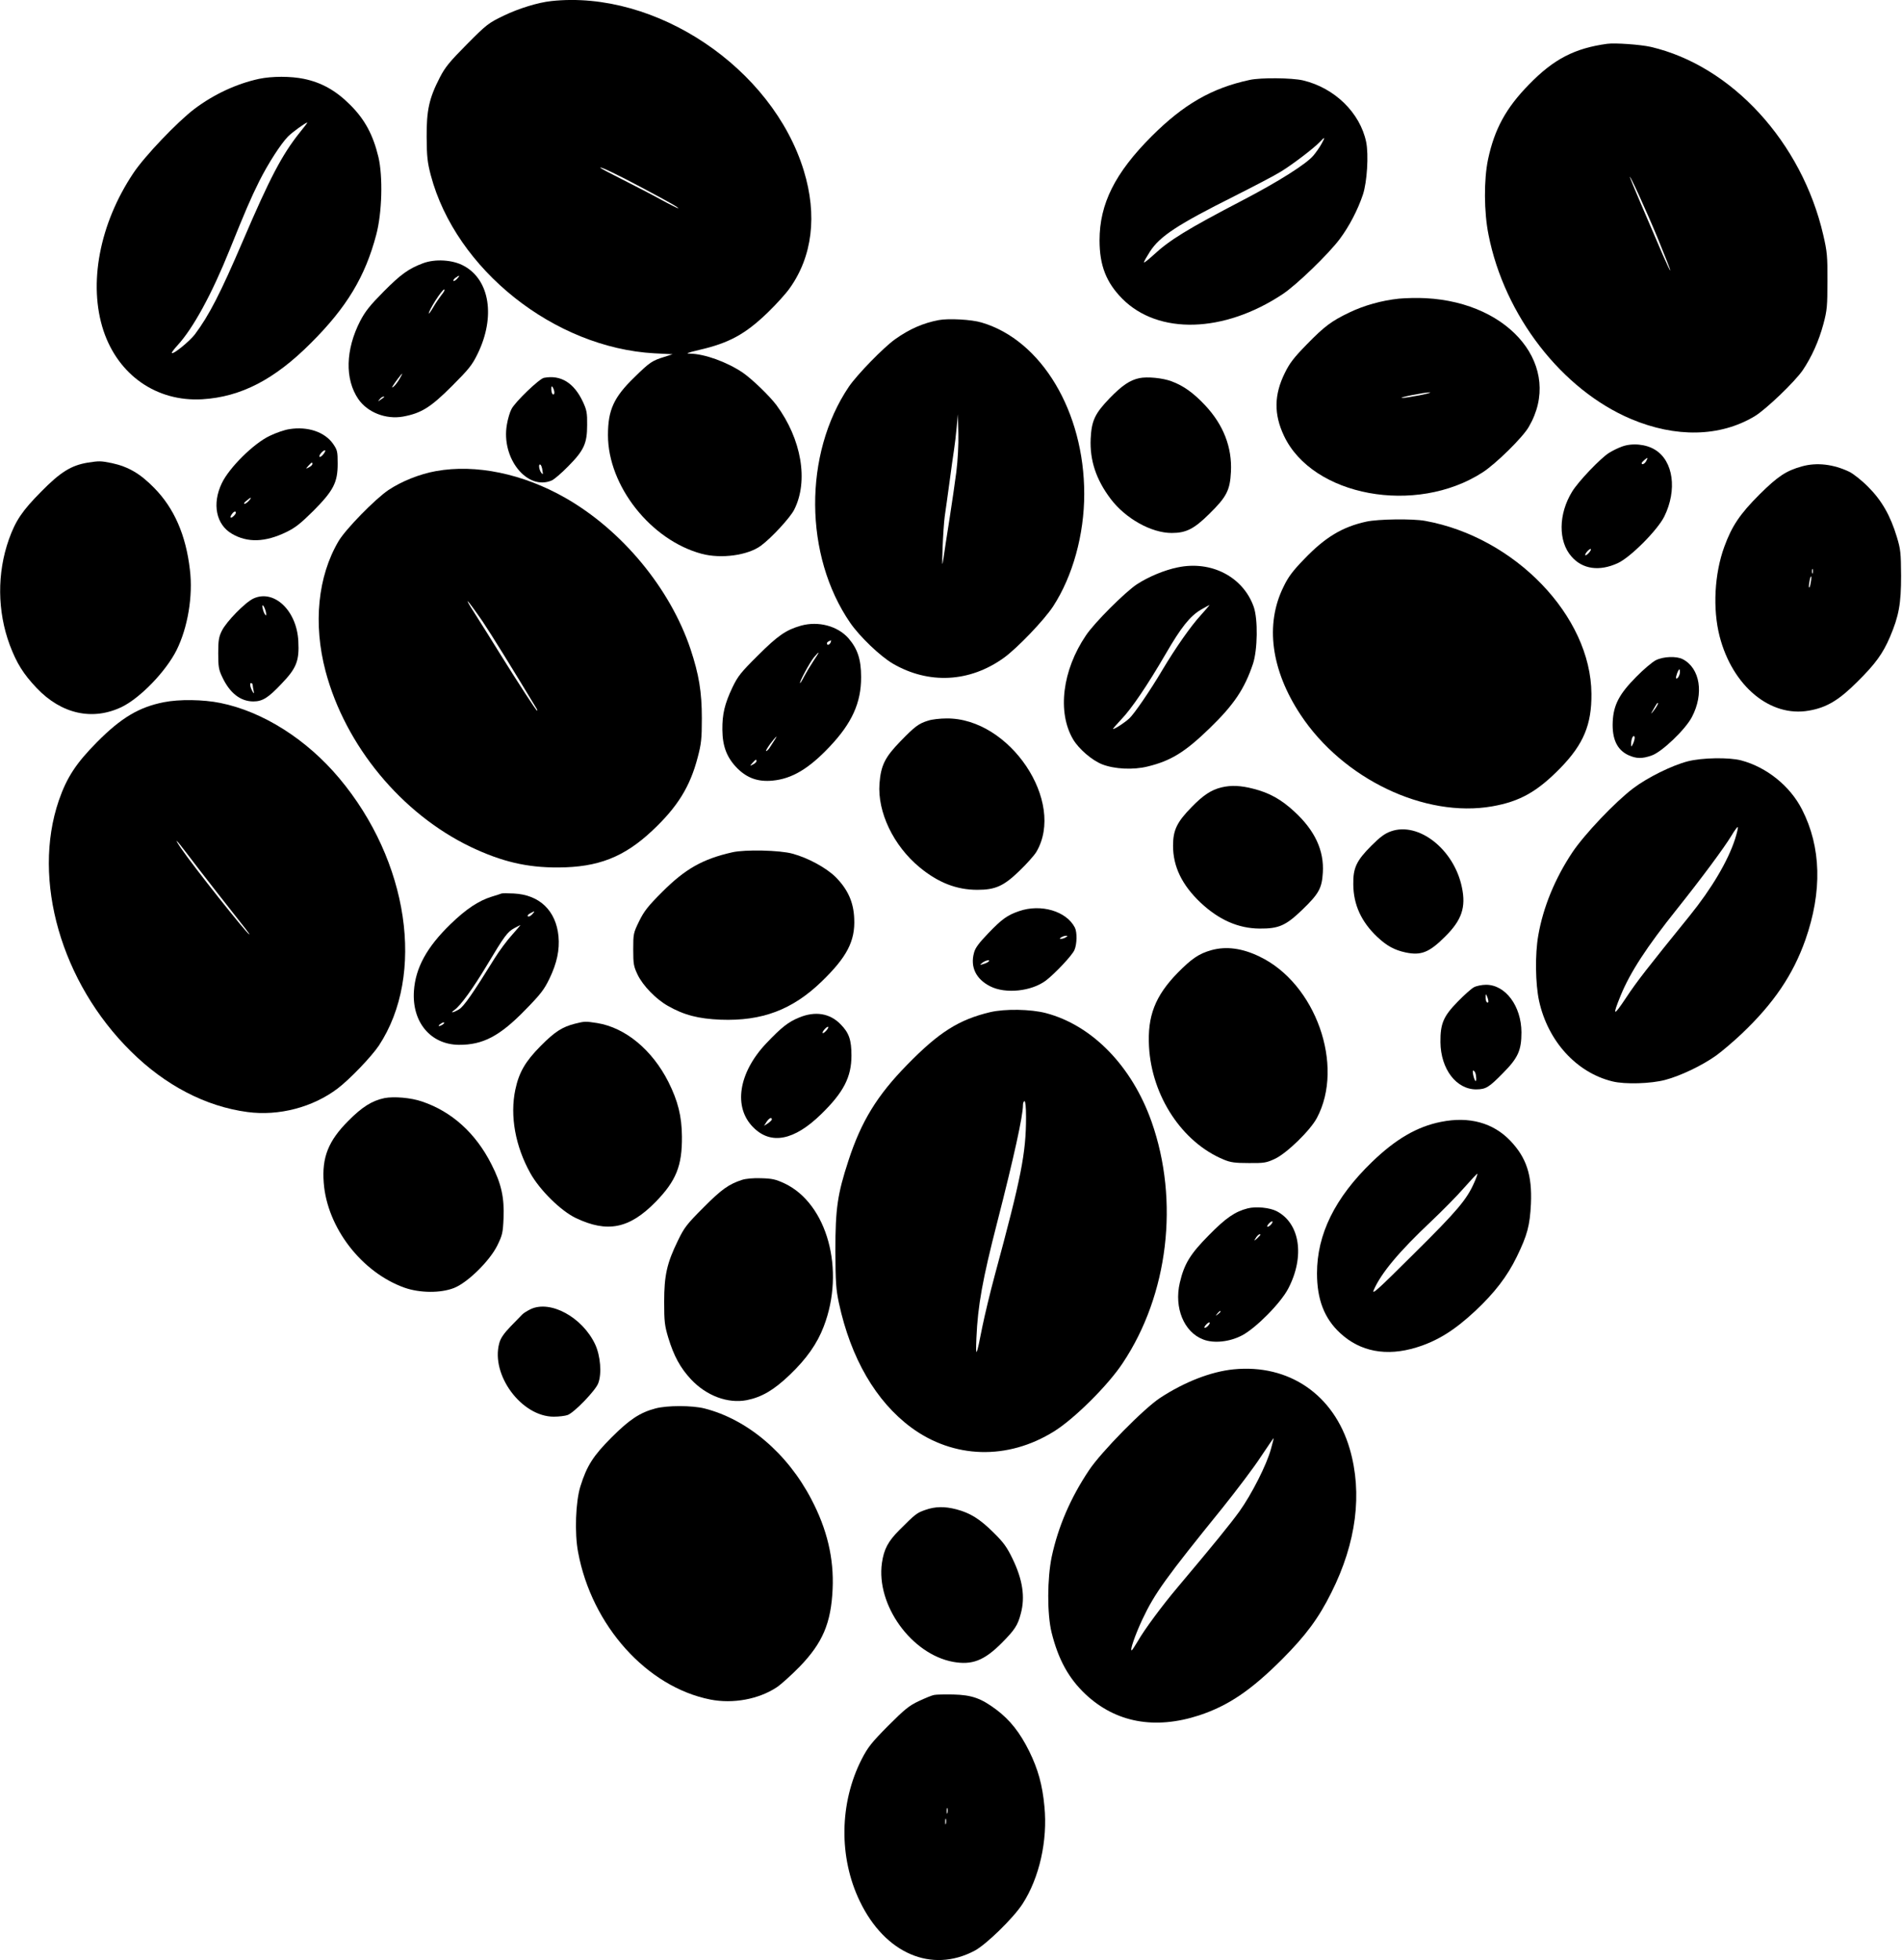 <?xml version="1.0" standalone="no"?>
<!DOCTYPE svg PUBLIC "-//W3C//DTD SVG 20010904//EN"
 "http://www.w3.org/TR/2001/REC-SVG-20010904/DTD/svg10.dtd">
<svg version="1.0" xmlns="http://www.w3.org/2000/svg"
 width="1242pt" height="1280pt" viewBox="0 0 1242 1280"
 preserveAspectRatio="xMidYMid meet">
<g transform="translate(0,1280) scale(0.1,-0.1)"
fill="#000000" stroke="none">
<path d="M3600 12793 c-86 -9 -213 -48 -310 -95 -100 -48 -112 -57 -241 -187
-113 -114 -142 -149 -177 -217 -70 -136 -87 -214 -86 -389 1 -128 5 -165 27
-249 163 -615 806 -1127 1461 -1163 l118 -6 -53 -17 c-81 -25 -96 -35 -197
-134 -134 -130 -172 -213 -172 -377 0 -332 280 -686 612 -775 128 -34 302 -10
387 53 68 50 191 183 217 235 95 187 48 461 -116 683 -46 61 -159 170 -220
212 -104 70 -248 122 -344 124 -32 0 -20 5 59 24 196 45 302 103 449 245 54
52 118 123 142 157 149 208 182 477 93 768 -205 671 -966 1182 -1649 1108z
m599 -1222 c171 -91 241 -131 229 -131 -4 0 -58 27 -120 61 -62 34 -175 92
-250 130 -76 38 -138 71 -138 74 0 9 112 -45 279 -134z"/>
<path d="M10495 12514 c-212 -29 -349 -99 -511 -266 -150 -153 -225 -291 -267
-488 -28 -133 -27 -345 3 -493 104 -528 479 -1012 931 -1203 292 -123 580
-117 805 17 73 43 264 226 316 302 58 86 105 190 135 302 24 90 26 117 26 280
1 162 -2 192 -27 300 -140 607 -598 1106 -1127 1229 -67 15 -232 27 -284 20z
m331 -1272 c46 -113 83 -206 81 -208 -2 -2 -24 45 -50 104 -112 260 -209 488
-213 502 -13 46 110 -223 182 -398z"/>
<path d="M1691 12285 c-147 -32 -295 -101 -421 -196 -110 -83 -326 -309 -399
-419 -222 -332 -296 -725 -195 -1030 97 -290 347 -464 644 -447 252 15 472
128 710 367 234 233 355 434 427 708 38 143 44 379 14 507 -35 145 -89 246
-185 341 -93 93 -186 145 -301 169 -86 18 -209 18 -294 0z m265 -352 c-114
-143 -194 -295 -370 -706 -147 -343 -221 -487 -314 -611 -36 -46 -140 -131
-150 -121 -3 2 14 25 37 50 102 111 224 334 341 625 98 243 138 337 192 445
59 118 142 246 189 294 29 29 115 91 126 91 2 0 -21 -30 -51 -67z"/>
<path d="M8160 12278 c-247 -53 -431 -159 -640 -368 -239 -239 -340 -441 -340
-679 0 -165 44 -276 149 -382 235 -236 663 -224 1046 30 90 59 302 264 374
361 62 83 118 191 151 290 27 82 38 259 21 343 -40 191 -206 353 -412 402 -72
17 -277 19 -349 3z m469 -418 c-12 -22 -36 -56 -52 -75 -45 -55 -232 -173
-467 -295 -358 -187 -471 -256 -579 -356 -34 -31 -61 -52 -61 -47 0 6 18 37
39 70 65 101 180 176 551 362 129 65 267 137 305 161 78 48 217 154 254 194
34 36 36 33 10 -14z"/>
<path d="M2762 11081 c-93 -35 -144 -71 -257 -185 -88 -89 -119 -127 -153
-192 -96 -187 -101 -380 -12 -510 60 -87 180 -134 292 -114 119 22 180 60 319
199 110 110 132 137 168 211 117 240 80 482 -90 574 -72 40 -187 47 -267 17z
m223 -101 c-10 -11 -21 -17 -24 -14 -3 3 3 12 13 20 28 20 32 17 11 -6z m-103
-107 c-16 -21 -41 -58 -55 -83 -15 -25 -27 -41 -27 -37 0 22 86 157 101 157 6
0 -2 -17 -19 -37z m-273 -547 c-11 -19 -27 -40 -36 -48 -14 -11 -16 -11 -8 2
13 22 57 80 61 80 2 0 -6 -15 -17 -34z m-100 -119 c-2 -1 -13 -9 -24 -17 -19
-14 -19 -14 -6 3 7 9 18 17 24 17 6 0 8 -1 6 -3z"/>
<path d="M9135 10850 c-113 -12 -227 -44 -323 -90 -117 -56 -163 -90 -280
-210 -82 -84 -111 -121 -142 -185 -71 -143 -72 -270 -6 -410 186 -396 862
-521 1298 -239 85 55 262 228 301 297 226 387 -113 811 -673 840 -52 3 -131 1
-175 -3z m135 -631 c-52 -10 -104 -18 -115 -17 -30 1 145 36 180 36 17 0 -13
-8 -65 -19z"/>
<path d="M6130 10710 c-101 -19 -191 -58 -285 -125 -76 -54 -248 -231 -302
-310 -297 -440 -293 -1103 9 -1542 63 -91 195 -217 278 -266 234 -136 501
-123 724 37 88 63 265 248 323 337 128 197 203 468 203 734 0 537 -279 1004
-670 1119 -65 20 -217 28 -280 16z m115 -990 c-9 -69 -29 -208 -45 -310 -16
-102 -34 -216 -39 -255 -9 -60 -10 -51 -6 68 3 75 9 168 14 205 6 37 19 137
31 222 11 85 25 182 30 215 5 33 13 98 17 145 l8 85 3 -125 c2 -73 -4 -177
-13 -250z"/>
<path d="M3552 10333 c-31 -6 -189 -158 -212 -204 -11 -20 -24 -65 -30 -101
-39 -220 133 -434 293 -365 16 7 64 48 107 92 103 104 124 149 124 270 1 78
-3 98 -27 150 -58 125 -145 179 -255 158z m68 -96 c0 -10 -4 -15 -10 -12 -5 3
-10 18 -10 33 0 21 2 24 10 12 5 -8 10 -23 10 -33z m-78 -508 c5 -29 4 -30 -9
-14 -14 21 -18 59 -4 51 5 -3 11 -20 13 -37z"/>
<path d="M7440 10331 c-62 -13 -113 -48 -193 -130 -98 -102 -119 -147 -125
-266 -6 -141 35 -266 131 -393 97 -128 265 -222 398 -222 94 0 146 26 246 125
113 111 135 154 141 275 8 159 -49 306 -168 433 -76 81 -141 128 -219 157 -57
22 -160 32 -211 21z"/>
<path d="M1890 9998 c-30 -4 -88 -24 -129 -44 -104 -49 -265 -208 -313 -310
-64 -134 -37 -269 66 -329 102 -60 218 -56 356 11 60 29 95 58 176 138 132
133 159 186 159 308 0 80 -2 89 -30 130 -55 78 -166 115 -285 96z m223 -162
c-10 -13 -22 -22 -26 -19 -9 6 21 43 35 43 5 0 1 -11 -9 -24z m-73 -66 c0 -5
-10 -15 -22 -21 -23 -12 -23 -12 -4 10 21 23 26 26 26 11z m-415 -240 c-10
-11 -23 -20 -29 -20 -6 1 0 10 13 20 30 26 39 26 16 0z m-85 -78 c0 -10 -22
-32 -32 -32 -5 0 -3 9 4 20 13 20 28 27 28 12z"/>
<path d="M10591 9884 c-25 -9 -62 -27 -84 -41 -56 -35 -201 -187 -241 -253
-90 -146 -92 -325 -4 -424 72 -83 182 -98 302 -43 83 38 260 216 304 305 85
173 59 362 -60 435 -59 37 -150 46 -217 21z m159 -94 c-10 -19 -30 -28 -30
-14 0 6 30 33 38 34 1 0 -2 -9 -8 -20z m-375 -600 c-10 -11 -20 -18 -23 -15
-3 3 3 14 13 25 10 11 20 18 23 15 3 -3 -3 -14 -13 -25z"/>
<path d="M571 9779 c-106 -18 -176 -61 -301 -188 -125 -126 -168 -190 -212
-313 -78 -220 -76 -470 6 -690 45 -119 88 -188 175 -280 162 -171 367 -216
558 -123 121 60 286 231 356 370 73 147 108 353 87 525 -26 226 -103 403 -235
536 -90 92 -168 137 -274 160 -74 15 -83 15 -160 3z"/>
<path d="M11767 9755 c-104 -29 -158 -65 -278 -184 -128 -128 -180 -206 -229
-340 -65 -177 -77 -407 -31 -586 84 -325 331 -530 583 -485 116 20 196 68 317
189 117 116 165 182 212 291 59 139 73 218 73 400 -1 150 -3 173 -28 255 -42
139 -99 238 -186 325 -41 42 -97 86 -123 99 -104 50 -213 63 -310 36z m70
-697 c-3 -7 -5 -2 -5 12 0 14 2 19 5 13 2 -7 2 -19 0 -25z m-13 -62 c-3 -21
-8 -35 -11 -32 -2 2 -1 20 3 40 3 21 8 35 11 32 2 -2 1 -20 -3 -40z"/>
<path d="M2847 9724 c-106 -19 -224 -66 -311 -124 -87 -59 -278 -254 -325
-333 -136 -230 -167 -540 -85 -850 129 -486 496 -930 948 -1147 202 -96 366
-135 571 -134 260 1 430 67 615 241 164 154 246 286 296 478 23 87 27 120 27
255 0 173 -19 286 -74 452 -133 396 -446 775 -817 987 -277 158 -585 222 -845
175z m304 -981 c54 -80 200 -316 356 -575 2 -5 2 -8 0 -8 -6 0 -119 174 -238
365 -51 83 -126 202 -166 265 -85 132 -56 104 48 -47z"/>
<path d="M8922 9394 c-156 -34 -269 -102 -405 -244 -75 -77 -105 -117 -136
-182 -121 -245 -81 -543 111 -834 277 -420 812 -676 1252 -599 182 32 295 96
448 253 148 153 202 281 200 482 -3 507 -500 1023 -1086 1129 -82 15 -307 12
-384 -5z"/>
<path d="M7689 9095 c-84 -17 -188 -60 -265 -110 -76 -50 -278 -251 -333 -334
-154 -227 -188 -501 -84 -678 37 -63 124 -138 191 -164 80 -31 202 -37 295
-14 153 37 245 94 406 250 159 154 228 257 283 421 30 91 33 290 5 371 -69
196 -277 305 -498 258z m152 -312 c-65 -71 -164 -212 -251 -358 -80 -135 -184
-287 -216 -316 -29 -27 -93 -69 -106 -69 -3 0 21 28 54 63 66 68 171 223 292
431 98 169 156 242 226 284 30 17 56 32 58 32 2 0 -24 -30 -57 -67z"/>
<path d="M1655 8892 c-54 -25 -177 -151 -206 -210 -20 -40 -24 -63 -24 -147 0
-87 3 -107 26 -155 49 -105 118 -159 202 -160 60 0 97 22 184 114 99 103 118
150 111 280 -10 200 -159 340 -293 278z m81 -87 c4 -20 3 -27 -3 -20 -6 6 -14
24 -17 40 -5 20 -4 27 3 20 5 -5 13 -23 17 -40z m-86 -477 c0 -7 3 -24 6 -38
4 -18 3 -21 -4 -10 -17 27 -24 60 -13 60 6 0 11 -6 11 -12z"/>
<path d="M5231 8715 c-98 -28 -151 -64 -282 -195 -112 -111 -131 -135 -167
-210 -50 -106 -66 -173 -65 -275 1 -110 30 -183 98 -252 65 -64 135 -89 230
-80 126 12 236 77 372 221 146 154 207 288 206 456 0 114 -23 184 -83 253 -71
80 -196 113 -309 82z m193 -110 c-7 -16 -24 -21 -24 -6 0 8 7 13 27 20 1 1 0
-6 -3 -14z m-113 -122 c-21 -32 -48 -77 -60 -100 -12 -24 -24 -43 -26 -43 -10
0 64 137 90 168 41 49 39 38 -4 -25z m-253 -515 c-8 -13 -21 -33 -29 -45 -7
-13 -19 -25 -25 -27 -7 -3 4 17 24 45 38 50 56 67 30 27z m-118 -138 c0 -5
-10 -15 -22 -21 -23 -12 -23 -12 -4 10 21 23 26 26 26 11z"/>
<path d="M10812 8489 c-23 -12 -80 -60 -127 -108 -111 -112 -149 -183 -154
-294 -5 -113 29 -184 103 -218 51 -23 89 -24 151 -2 66 22 220 169 263 251 80
152 54 319 -60 378 -41 21 -126 18 -176 -7z m158 -76 c0 -22 -17 -50 -25 -42
-5 6 14 59 22 59 1 0 3 -8 3 -17z m-149 -220 c-5 -10 -17 -27 -26 -38 -16 -19
-17 -19 -3 5 26 46 29 50 34 50 3 0 0 -8 -5 -17z m-155 -244 c-11 -24 -15 -28
-15 -14 -1 34 11 67 21 57 5 -5 2 -23 -6 -43z"/>
<path d="M1070 8215 c-162 -32 -278 -101 -435 -259 -139 -140 -199 -233 -251
-383 -177 -518 16 -1189 471 -1638 224 -222 489 -360 762 -396 204 -27 426 31
588 154 79 60 220 207 269 280 305 463 195 1205 -259 1746 -213 254 -499 435
-776 491 -112 23 -269 25 -369 5z m146 -982 c32 -43 125 -163 207 -268 208
-264 209 -265 204 -265 -13 0 -369 449 -446 563 -49 73 -30 56 35 -30z"/>
<path d="M6062 8095 c-63 -19 -88 -38 -184 -137 -99 -102 -126 -156 -135 -274
-14 -186 91 -406 262 -547 121 -100 241 -147 377 -147 117 0 172 24 275 124
46 44 96 100 110 123 194 328 -174 876 -586 872 -42 0 -95 -6 -119 -14z"/>
<path d="M11021 7829 c-104 -27 -262 -105 -356 -176 -120 -91 -319 -301 -398
-419 -113 -170 -190 -357 -222 -541 -22 -123 -19 -317 5 -428 58 -264 245
-469 480 -526 82 -20 250 -15 344 10 99 26 241 94 331 158 39 28 114 92 167
142 209 198 336 385 417 614 111 316 104 606 -22 852 -78 153 -231 276 -397
320 -79 21 -256 18 -349 -6z m309 -507 c-46 -143 -153 -324 -297 -502 -277
-342 -345 -429 -415 -535 -83 -125 -91 -122 -35 15 62 151 169 316 368 565
155 194 308 400 355 478 21 36 41 62 42 56 2 -5 -6 -39 -18 -77z"/>
<path d="M7977 7659 c-67 -16 -119 -50 -195 -128 -97 -99 -122 -151 -122 -253
0 -136 58 -256 179 -371 120 -113 247 -169 386 -170 125 -1 171 19 278 122
109 105 129 141 135 243 9 145 -52 276 -186 399 -85 79 -164 123 -268 149 -81
21 -144 24 -207 9z"/>
<path d="M9083 7372 c-40 -14 -71 -37 -128 -94 -97 -97 -120 -145 -118 -253 1
-132 52 -244 157 -343 62 -58 111 -85 185 -101 101 -21 154 0 258 104 108 107
137 191 109 322 -51 247 -282 429 -463 365z"/>
<path d="M4782 7235 c-194 -44 -307 -108 -458 -259 -92 -92 -118 -125 -150
-190 -38 -78 -39 -83 -39 -185 0 -97 3 -111 29 -166 35 -72 120 -159 196 -202
106 -61 201 -85 346 -91 270 -10 468 65 657 247 167 161 222 266 215 413 -4
108 -42 191 -121 271 -62 61 -179 125 -282 153 -83 23 -310 28 -393 9z"/>
<path d="M3275 6966 c-5 -2 -35 -12 -65 -21 -84 -26 -166 -80 -268 -179 -154
-149 -229 -285 -239 -436 -14 -203 108 -350 293 -352 157 -1 267 56 435 229
99 101 122 131 157 203 49 102 67 188 59 276 -16 168 -124 272 -292 280 -38 2
-74 2 -80 0z m200 -136 c-10 -11 -22 -17 -28 -13 -5 3 1 12 14 19 33 18 35 17
14 -6z m-132 -135 c-32 -35 -83 -104 -113 -152 -143 -231 -201 -314 -232 -333
-38 -23 -63 -27 -31 -5 40 28 121 140 214 295 113 189 133 216 178 240 20 11
37 19 39 20 2 0 -23 -29 -55 -65z m-453 -585 c-24 -15 -36 -11 -14 4 10 8 21
12 24 10 2 -3 -2 -9 -10 -14z"/>
<path d="M6655 6851 c-76 -26 -112 -51 -202 -145 -61 -64 -85 -95 -93 -128
-25 -92 13 -171 106 -218 100 -51 270 -33 364 38 60 46 172 165 186 199 17 39
18 116 3 146 -55 108 -222 157 -364 108z m305 -171 c-8 -5 -22 -10 -30 -10
-13 0 -13 1 0 10 8 5 22 10 30 10 13 0 13 -1 0 -10z m-505 -159 c-6 -5 -21
-12 -35 -16 -24 -7 -24 -7 -5 9 21 16 56 23 40 7z"/>
<path d="M7910 6596 c-81 -23 -127 -54 -220 -148 -147 -151 -198 -282 -187
-482 18 -324 217 -625 487 -737 45 -19 74 -23 165 -23 100 -1 115 2 169 27 78
36 232 186 275 267 183 342 -8 879 -374 1054 -113 55 -218 69 -315 42z"/>
<path d="M9625 6354 c-16 -8 -64 -51 -106 -94 -94 -96 -114 -144 -113 -265 2
-176 104 -309 235 -308 62 1 81 12 175 108 97 98 119 147 119 265 -1 171 -104
310 -231 310 -27 0 -62 -7 -79 -16z m94 -92 c1 -7 -3 -10 -9 -7 -5 3 -10 18
-9 33 0 24 1 25 9 7 5 -11 9 -26 9 -33z m-85 -468 c7 -19 8 -59 1 -52 -11 10
-23 68 -15 68 4 0 11 -7 14 -16z"/>
<path d="M6465 6191 c-204 -49 -333 -130 -541 -343 -196 -200 -300 -369 -384
-627 -71 -217 -85 -312 -85 -586 1 -210 4 -253 23 -343 78 -361 241 -641 471
-812 278 -205 631 -215 934 -26 132 82 353 301 449 447 297 446 370 1057 188
1574 -128 363 -387 630 -690 710 -99 26 -267 29 -365 6z m235 -684 c0 -237
-31 -394 -204 -1033 -30 -111 -66 -262 -81 -335 -39 -200 -45 -213 -39 -74 9
210 40 382 136 755 109 425 168 694 168 765 0 14 5 25 10 25 6 0 10 -41 10
-103z"/>
<path d="M5218 6156 c-71 -29 -115 -64 -215 -169 -181 -192 -216 -417 -84
-548 115 -116 267 -86 443 86 146 142 198 242 198 383 0 102 -16 148 -70 203
-70 73 -166 89 -272 45z m177 -86 c-10 -11 -20 -18 -23 -15 -3 3 3 14 13 25
10 11 20 18 23 15 3 -3 -3 -14 -13 -25z m-355 -579 c0 -5 -12 -16 -26 -26
l-25 -16 16 25 c17 26 35 34 35 17z"/>
<path d="M3755 6116 c-83 -21 -132 -52 -225 -146 -100 -101 -141 -172 -165
-285 -36 -171 0 -369 98 -545 62 -111 199 -246 297 -293 206 -98 349 -70 520
104 135 138 175 237 173 429 -1 131 -26 231 -88 355 -106 210 -281 355 -465
385 -78 12 -81 12 -145 -4z"/>
<path d="M2510 5630 c-81 -17 -146 -58 -235 -148 -131 -131 -174 -239 -161
-405 22 -292 247 -585 528 -685 100 -35 235 -36 322 -2 88 34 233 176 283 277
33 67 37 83 41 177 6 136 -14 227 -79 354 -103 204 -260 345 -454 410 -72 25
-184 34 -245 22z"/>
<path d="M9410 5475 c-157 -31 -297 -113 -452 -263 -241 -233 -358 -471 -358
-726 0 -171 48 -295 151 -390 131 -122 303 -154 498 -94 137 42 249 112 384
238 127 119 210 227 272 355 68 140 85 202 92 345 8 187 -29 301 -135 412
-112 117 -268 160 -452 123z m216 -398 c-48 -109 -110 -183 -392 -462 -240
-239 -279 -274 -263 -237 48 110 166 251 372 445 74 70 173 170 218 222 46 52
84 93 86 91 2 -2 -7 -28 -21 -59z"/>
<path d="M4845 5096 c-86 -28 -134 -62 -251 -180 -109 -109 -126 -131 -167
-216 -72 -147 -90 -227 -90 -400 0 -129 3 -155 27 -235 36 -118 78 -196 148
-271 101 -108 241 -160 365 -136 98 20 175 65 279 164 110 105 180 204 223
317 142 368 23 802 -256 934 -58 27 -81 32 -153 34 -50 2 -102 -3 -125 -11z"/>
<path d="M8147 4910 c-82 -21 -142 -62 -252 -174 -122 -123 -162 -187 -191
-312 -38 -163 27 -322 153 -370 69 -27 173 -16 254 27 91 48 252 211 301 305
110 210 77 427 -76 506 -45 23 -134 32 -189 18z m153 -105 c-7 -8 -17 -15 -23
-15 -5 0 -2 9 8 20 21 23 35 19 15 -5z m-70 -68 c0 -2 -10 -12 -21 -23 -22
-19 -22 -19 -8 4 12 19 29 30 29 19z m-260 -501 c0 -2 -8 -10 -17 -17 -16 -13
-17 -12 -4 4 13 16 21 21 21 13z m-80 -91 c-7 -8 -17 -15 -23 -15 -5 0 -2 9 8
20 21 23 35 19 15 -5z"/>
<path d="M3465 4252 c-22 -11 -47 -26 -55 -35 -8 -8 -43 -44 -77 -79 -44 -46
-65 -77 -73 -109 -56 -207 146 -479 356 -479 34 0 75 5 91 11 44 17 180 158
199 206 25 64 15 181 -20 256 -84 177 -292 290 -421 229z"/>
<path d="M8055 3859 c-148 -15 -320 -82 -479 -186 -107 -70 -387 -355 -465
-473 -121 -181 -201 -368 -243 -563 -30 -144 -31 -375 -1 -497 44 -176 111
-298 221 -402 197 -185 452 -233 743 -138 190 63 338 163 542 367 154 155 237
266 321 435 163 325 204 647 120 937 -103 354 -397 556 -759 520z m244 -521
c-27 -100 -125 -294 -206 -407 -61 -84 -164 -211 -404 -496 -99 -117 -218
-278 -258 -349 -18 -30 -36 -58 -40 -61 -17 -10 22 102 69 202 80 170 154 272
524 729 92 115 205 264 249 332 45 67 82 122 84 122 1 0 -7 -33 -18 -72z"/>
<path d="M4281 3604 c-102 -27 -170 -72 -287 -189 -119 -119 -162 -185 -204
-320 -31 -99 -39 -305 -15 -430 89 -479 449 -880 864 -962 148 -29 315 2 433
80 30 20 97 81 149 134 151 156 206 285 216 508 9 200 -36 390 -139 586 -157
301 -418 522 -699 593 -81 20 -243 20 -318 0z"/>
<path d="M6042 2941 c-55 -19 -64 -26 -168 -130 -75 -75 -102 -126 -115 -216
-39 -275 193 -596 465 -646 124 -22 202 8 317 123 85 86 105 115 125 193 29
107 12 220 -53 355 -38 79 -59 108 -127 175 -88 87 -150 126 -241 150 -77 20
-138 19 -203 -4z"/>
<path d="M6100 1733 c-14 -2 -59 -21 -100 -40 -64 -30 -93 -54 -201 -162 -108
-109 -131 -138 -172 -217 -146 -286 -151 -642 -12 -929 164 -340 468 -471 749
-322 76 40 255 215 314 307 109 169 164 413 142 635 -13 141 -42 244 -99 360
-61 123 -125 204 -215 272 -99 74 -159 96 -281 99 -55 1 -111 0 -125 -3z m87
-770 c-3 -10 -5 -4 -5 12 0 17 2 24 5 18 2 -7 2 -21 0 -30z m-10 -70 c-3 -10
-5 -4 -5 12 0 17 2 24 5 18 2 -7 2 -21 0 -30z"/>
</g>
</svg>
